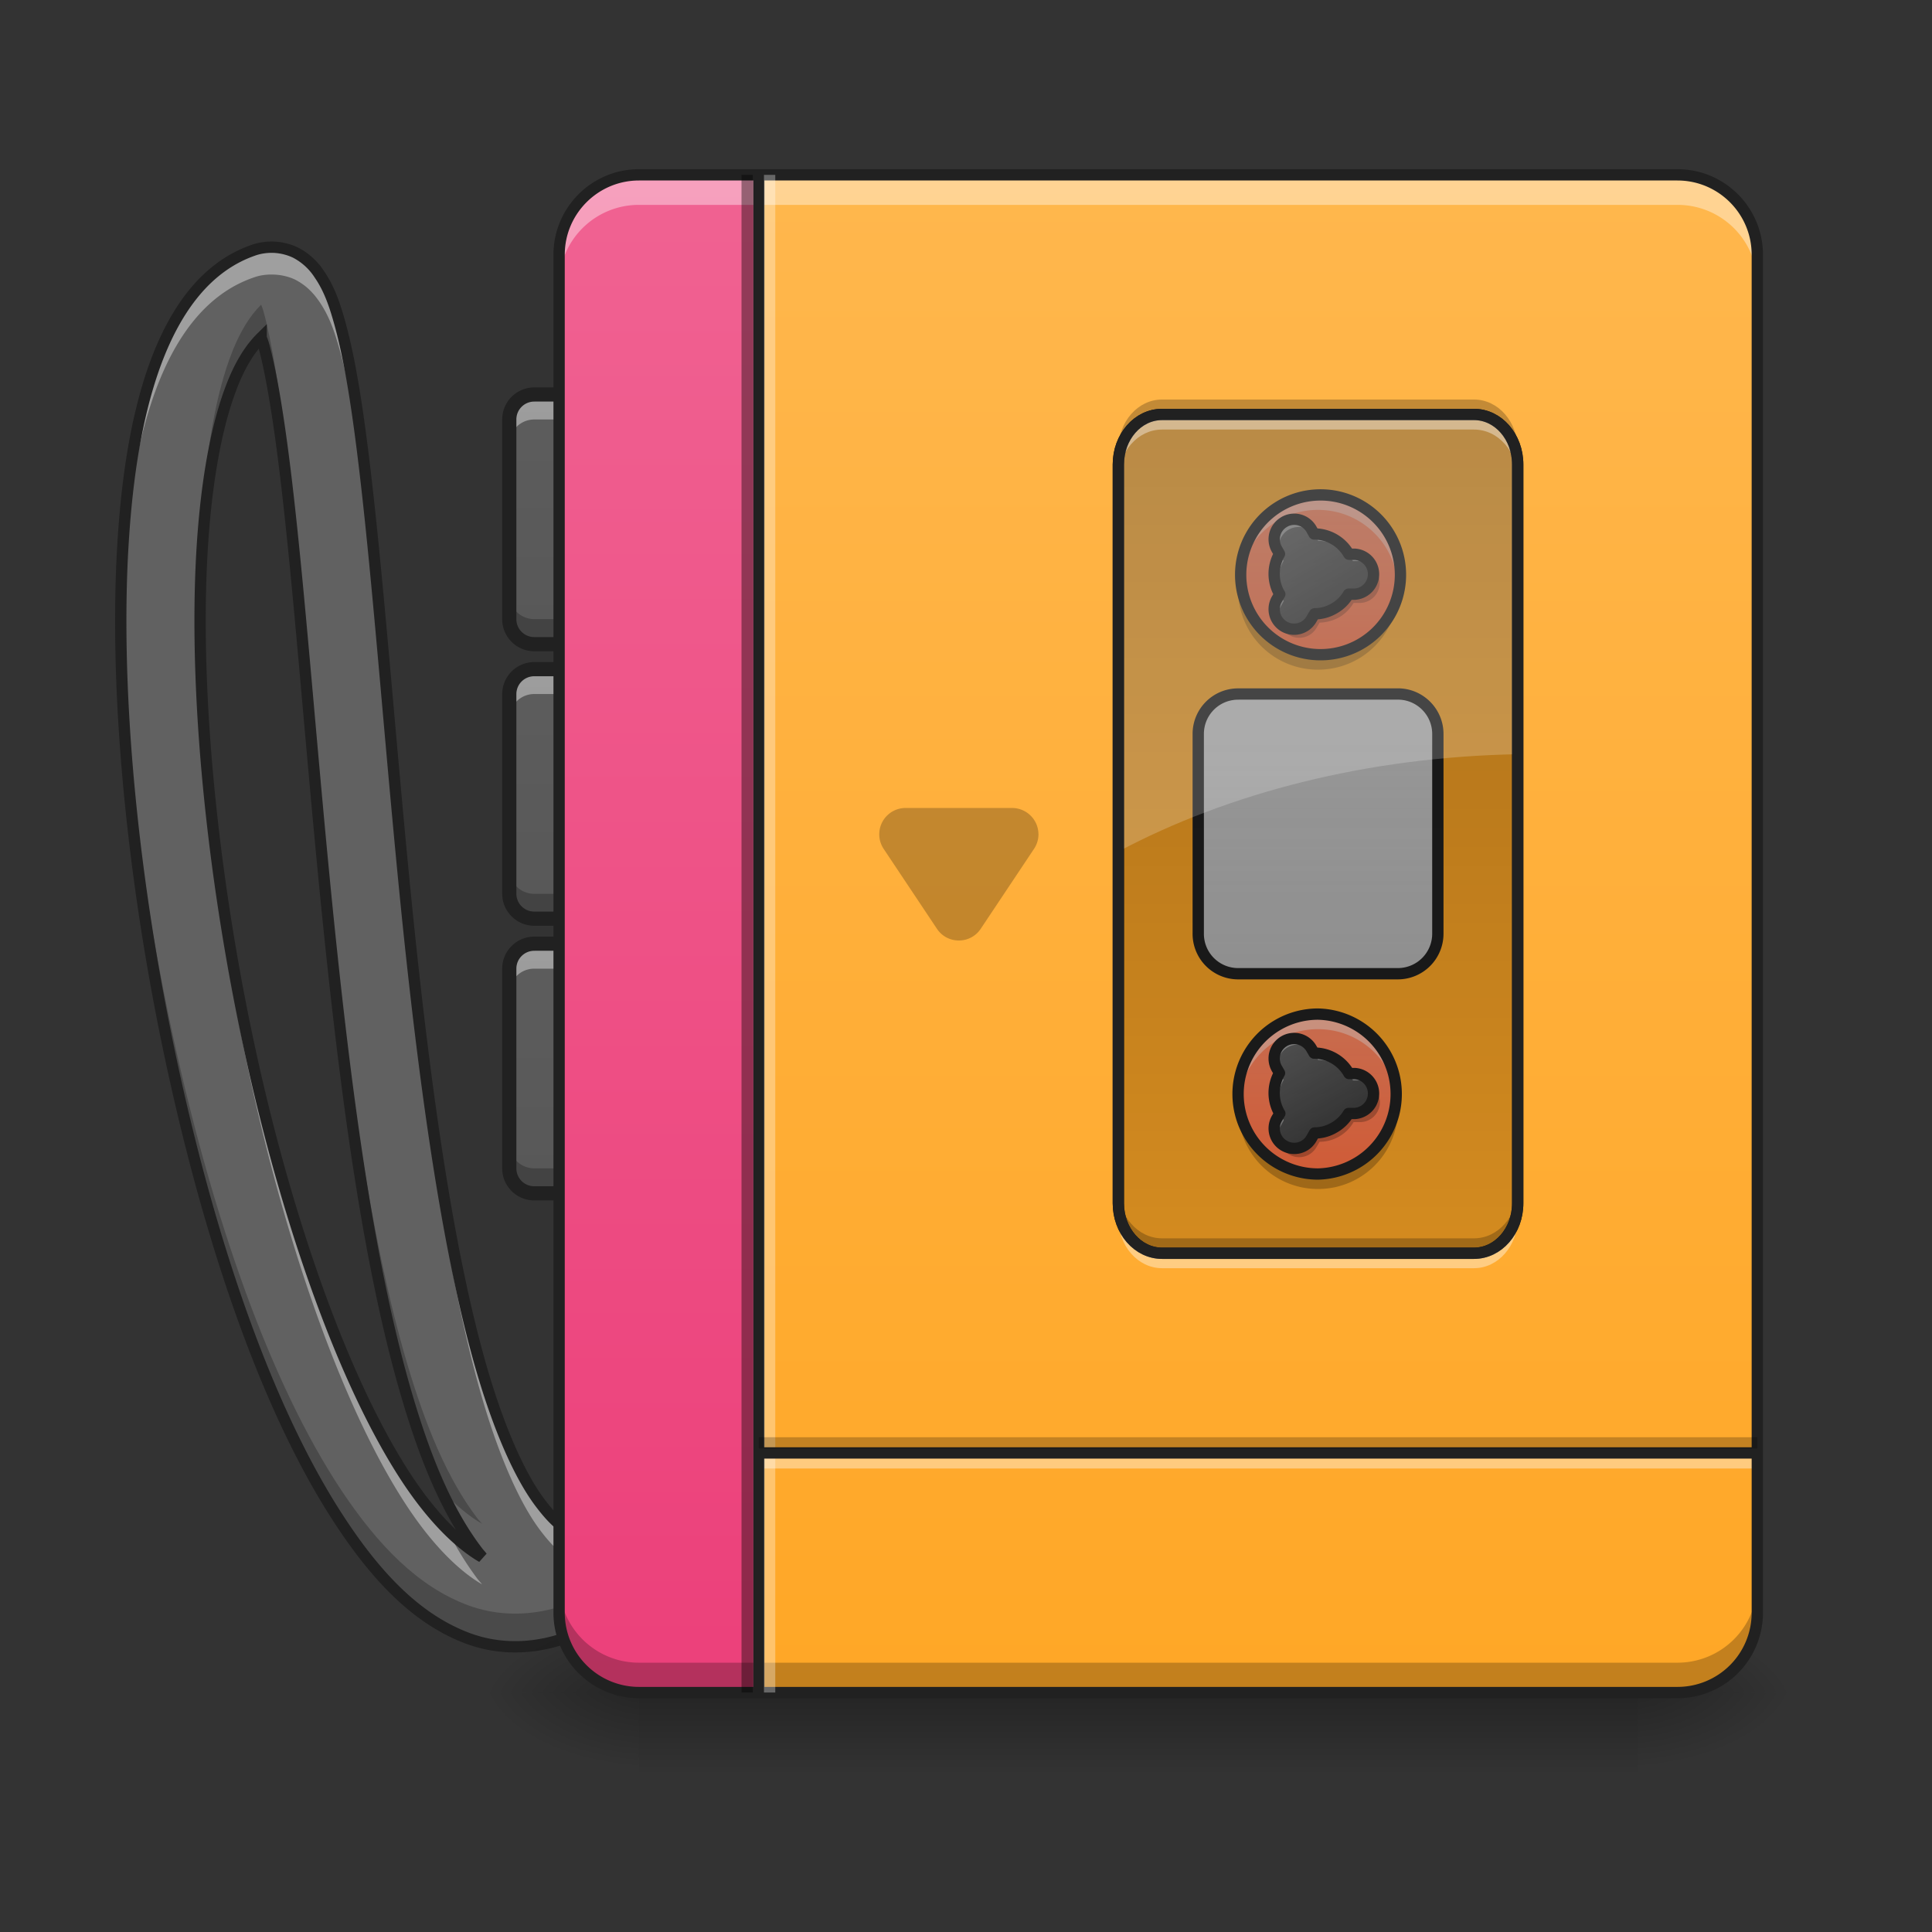 <svg height="48" width="48" xmlns="http://www.w3.org/2000/svg" xmlns:xlink="http://www.w3.org/1999/xlink"><rect width="100%" height="100%" fill="#333333" stroke="none"/><linearGradient id="a"><stop offset="0" stop-color="#424242"/><stop offset="1" stop-color="#616161"/></linearGradient><linearGradient id="b" gradientUnits="userSpaceOnUse" x1="15.133" x2="15.133" xlink:href="#a" y1="42.051" y2="4.84"/><linearGradient id="c" gradientUnits="userSpaceOnUse" x1="15.133" x2="15.133" xlink:href="#a" y1="55.695" y2="18.484"/><linearGradient id="d" gradientUnits="userSpaceOnUse" x1="15.133" x2="15.133" xlink:href="#a" y1="48.873" y2="11.662"/><linearGradient id="e" gradientTransform="matrix(.004 0 0 .094 13.396 20.158)" gradientUnits="userSpaceOnUse" x1="254" x2="254" y1="233.5" y2="254.667"><stop offset="0" stop-opacity=".275"/><stop offset="1" stop-opacity="0"/></linearGradient><linearGradient id="f"><stop offset="0" stop-opacity=".314"/><stop offset=".222" stop-opacity=".275"/><stop offset="1" stop-opacity="0"/></linearGradient><radialGradient id="g" cx="450.909" cy="189.579" gradientTransform="matrix(0 -.117 -.211 0 80.18 95.393)" gradientUnits="userSpaceOnUse" r="21.167" xlink:href="#f"/><radialGradient id="h" cx="450.909" cy="189.579" gradientTransform="matrix(0 .117 .211 0 -23.62 -11.291)" gradientUnits="userSpaceOnUse" r="21.167" xlink:href="#f"/><radialGradient id="i" cx="450.909" cy="189.579" gradientTransform="matrix(0 -.117 .211 0 -23.62 95.393)" gradientUnits="userSpaceOnUse" r="21.167" xlink:href="#f"/><radialGradient id="j" cx="450.909" cy="189.579" gradientTransform="matrix(0 .117 -.211 0 80.18 -11.291)" gradientUnits="userSpaceOnUse" r="21.167" xlink:href="#f"/><linearGradient id="k" gradientUnits="userSpaceOnUse" x1="29.769" x2="29.769" y1="42.051" y2="4.344"><stop offset="0" stop-color="#ffa726"/><stop offset="1" stop-color="#ffb74d"/></linearGradient><linearGradient id="l" gradientUnits="userSpaceOnUse" x1="29.769" x2="29.769" y1="42.051" y2="4.344"><stop offset="0" stop-color="#ec407a"/><stop offset="1" stop-color="#f06292"/></linearGradient><linearGradient id="m" gradientUnits="userSpaceOnUse" x1="32.746" x2="32.746" y1="31.136" y2="10.298"><stop offset="0" stop-color="#9e9e9e"/><stop offset="1" stop-color="#eee"/></linearGradient><linearGradient id="n"><stop offset="0" stop-color="#ff7043"/><stop offset="1" stop-color="#ff8a65"/></linearGradient><linearGradient id="o" gradientUnits="userSpaceOnUse" x1="32.745" x2="32.745" xlink:href="#n" y1="29.166" y2="25.197"/><linearGradient id="p" gradientTransform="matrix(.081 -.047 .047 .081 2.754 36.899)" gradientUnits="userSpaceOnUse" x1="328.083" x2="328.083" xlink:href="#a" y1="80.042" y2="56.229"/><linearGradient id="q" gradientUnits="userSpaceOnUse" x1="32.745" x2="32.745" xlink:href="#n" y1="16.266" y2="12.297"/><linearGradient id="r" gradientTransform="matrix(.081 -.047 .047 .081 2.754 23.999)" gradientUnits="userSpaceOnUse" x1="328.083" x2="328.083" xlink:href="#a" y1="80.042" y2="56.229"/><linearGradient id="s" gradientUnits="userSpaceOnUse" x1="32.746" x2="32.746" y1="4.344" y2="42.051"><stop offset="0" stop-opacity=".392"/><stop offset="1" stop-opacity=".078"/></linearGradient><path d="m6.848 6.145a1.408 1.408 0 0 0 -.5.054c-1.243.406-2.016 1.535-2.504 2.883-.485 1.348-.727 3.012-.813 4.895-.164 3.761.34 8.394 1.305 12.757.965 4.368 2.367 8.442 4.16 11.13.895 1.347 1.89 2.386 3.145 2.847 1.25.457 2.71.137 3.89-.895l2.496-2.187-3.28.469c-.485.07-.813-.082-1.317-.746-.504-.66-1.012-1.805-1.438-3.25-.851-2.891-1.414-6.97-1.84-11.055-.422-4.09-.714-8.195-1.074-11.266-.18-1.535-.371-2.8-.633-3.746-.133-.473-.265-.867-.523-1.238a1.554 1.554 0 0 0 -.586-.524 1.408 1.408 0 0 0 -.488-.128zm-.36 2.246c.024.062.04.101.059.168.203.734.398 1.957.574 3.453.352 2.988.645 7.11 1.074 11.238.43 4.129.985 8.266 1.907 11.406.46 1.57 1.003 2.899 1.761 3.89.035.048.078.09.114.138-.559-.325-1.207-.954-1.844-1.91-1.535-2.31-2.942-6.247-3.875-10.462-.934-4.218-1.414-8.738-1.258-12.25.078-1.757.32-3.265.7-4.312.237-.668.515-1.09.788-1.36zm0 0" fill="#616161"/><path d="m6.488 7.57c-.273.266-.55.688-.789 1.356-.379 1.05-.62 2.554-.699 4.312-.023.567-.031 1.16-.027 1.77.004-.32.015-.637.027-.945.078-1.758.32-3.266.7-4.313.237-.668.515-1.09.788-1.36.024.063.04.102.059.169.203.734.398 1.957.574 3.453.352 2.988.645 7.11 1.074 11.238.43 4.129.985 8.266 1.907 11.406.253.864.53 1.653.859 2.356.355.383.7.664 1.016.847-.036-.047-.079-.086-.114-.132-.758-.997-1.3-2.325-1.761-3.895-.922-3.14-1.477-7.277-1.907-11.406-.43-4.13-.722-8.25-1.074-11.238-.176-1.497-.371-2.72-.574-3.45-.02-.07-.035-.11-.059-.168zm-3.484 7.457c-.04 3.555.457 7.743 1.332 11.707.965 4.368 2.367 8.442 4.156 11.13.899 1.347 1.895 2.386 3.149 2.847 1.25.457 2.71.137 3.89-.895l2.496-2.187-1.12.16-1.376 1.203c-1.18 1.031-2.64 1.352-3.89.895-1.254-.461-2.25-1.5-3.149-2.844-1.789-2.691-3.191-6.766-4.156-11.129-.809-3.664-1.297-7.516-1.332-10.887zm0 0" fill-opacity=".235"/><path d="m6.719 6.14a1.418 1.418 0 0 0 -.371.06c-1.243.405-2.016 1.534-2.504 2.882-.485 1.348-.727 3.012-.813 4.895a34.702 34.702 0 0 0 -.027 1.82c.004-.387.012-.77.027-1.145.086-1.879.328-3.543.813-4.89.488-1.348 1.261-2.477 2.504-2.883.152-.05.328-.066.5-.055.175.012.343.055.488.125.281.145.453.34.586.528.258.37.39.761.523 1.234.262.945.453 2.215.633 3.75.36 3.07.652 7.176 1.074 11.266.426 4.085.989 8.16 1.84 11.054.426 1.446.934 2.59 1.438 3.25.504.664.832.817 1.316.746l2.356-.336.925-.812-3.28.469c-.485.07-.813-.082-1.317-.746-.504-.66-1.012-1.805-1.438-3.25-.851-2.891-1.414-6.97-1.84-11.055-.422-4.09-.714-8.195-1.074-11.266-.18-1.535-.371-2.8-.633-3.746-.133-.473-.265-.867-.523-1.238a1.554 1.554 0 0 0 -.586-.524 1.408 1.408 0 0 0 -.488-.128c-.043 0-.086-.004-.13-.004zm-1.746 9.61c-.035 3.348.441 7.418 1.285 11.238.933 4.219 2.34 8.157 3.875 10.465.637.957 1.285 1.586 1.844 1.91-.036-.047-.079-.09-.114-.136a8.09 8.09 0 0 1 -.765-1.247 8.246 8.246 0 0 1 -.965-1.207c-1.535-2.308-2.942-6.246-3.875-10.46-.79-3.57-1.254-7.352-1.285-10.563zm0 0" fill="#fff" fill-opacity=".392"/><path d="m6.848 6.145a1.408 1.408 0 0 0 -.5.054c-1.243.406-2.016 1.535-2.504 2.883-.485 1.348-.727 3.012-.813 4.895-.164 3.761.34 8.394 1.305 12.757.965 4.368 2.367 8.442 4.16 11.13.895 1.347 1.89 2.386 3.145 2.847 1.25.457 2.71.137 3.89-.895l2.496-2.187-3.28.469c-.485.07-.813-.082-1.317-.746-.504-.66-1.012-1.805-1.438-3.25-.851-2.891-1.414-6.97-1.84-11.055-.422-4.09-.714-8.195-1.074-11.266-.18-1.535-.371-2.8-.633-3.746-.132-.473-.265-.867-.523-1.238a1.554 1.554 0 0 0 -.586-.524 1.408 1.408 0 0 0 -.488-.128zm-.36 2.246c.024.062.04.101.059.168.203.734.398 1.957.574 3.453.352 2.988.645 7.11 1.074 11.238.43 4.129.985 8.266 1.907 11.406.46 1.57 1.003 2.899 1.761 3.89.035.048.078.09.114.138-.559-.325-1.207-.954-1.844-1.91-1.535-2.31-2.942-6.247-3.875-10.461-.934-4.22-1.414-8.739-1.258-12.25.078-1.758.32-3.266.7-4.313.238-.668.515-1.09.788-1.36zm0 0" fill="none" stroke="#212121" stroke-width=".281"/><path d="m15.875 4.344h25.8c1.098 0 1.985.89 1.985 1.984v33.738a1.982 1.982 0 0 1 -1.984 1.985h-25.801a1.985 1.985 0 0 1 -1.984-1.985v-33.738c0-1.094.89-1.984 1.984-1.984zm0 0" fill="#ffa726"/><path d="m13.273 9.8h1.239a.62.62 0 0 1 .62.622v4.96a.62.62 0 0 1 -.62.622h-1.239a.62.62 0 0 1 -.62-.621v-4.961a.62.62 0 0 1 .62-.621zm0 0" fill="url(#b)"/><path d="m13.273 9.8a.62.62 0 0 0 -.62.622v.621a.62.62 0 0 1 .62-.621h1.239a.62.62 0 0 1 .62.621v-.621a.62.62 0 0 0 -.62-.621zm0 0" fill="#fff" fill-opacity=".392"/><path d="m13.273 16.004a.62.62 0 0 1 -.62-.621v-.621a.62.62 0 0 0 .62.62h1.239a.62.62 0 0 0 .62-.62v.62a.62.62 0 0 1 -.62.622zm0 0" fill-opacity=".235"/><path d="m13.273 9.8h1.239a.62.62 0 0 1 .62.622v4.96a.62.62 0 0 1 -.62.622h-1.239a.62.62 0 0 1 -.62-.621v-4.961a.62.62 0 0 1 .62-.621zm0 0" fill="none" stroke="#212121" stroke-linecap="round" stroke-linejoin="round" stroke-width=".352"/><path d="m13.273 23.445h1.239a.62.62 0 0 1 .62.621v4.961a.62.62 0 0 1 -.62.621h-1.239a.62.62 0 0 1 -.62-.62v-4.962a.62.62 0 0 1 .62-.62zm0 0" fill="url(#c)"/><path d="m13.273 23.445a.62.62 0 0 0 -.62.621v.622a.62.62 0 0 1 .62-.622h1.239a.62.62 0 0 1 .62.622v-.622a.62.62 0 0 0 -.62-.62zm0 0" fill="#fff" fill-opacity=".392"/><path d="m13.273 29.648a.62.62 0 0 1 -.62-.62v-.622a.62.62 0 0 0 .62.621h1.239a.62.62 0 0 0 .62-.62v.62a.62.62 0 0 1 -.62.621zm0 0" fill-opacity=".235"/><path d="m13.273 23.445h1.239a.62.62 0 0 1 .62.621v4.961a.62.62 0 0 1 -.62.621h-1.239a.62.62 0 0 1 -.62-.62v-4.962a.62.62 0 0 1 .62-.62zm0 0" fill="none" stroke="#212121" stroke-linecap="round" stroke-linejoin="round" stroke-width=".352"/><path d="m13.273 16.625h1.239a.62.62 0 0 1 .62.617v4.965a.62.62 0 0 1 -.62.617h-1.239a.62.62 0 0 1 -.62-.617v-4.965a.62.62 0 0 1 .62-.617zm0 0" fill="url(#d)"/><path d="m13.273 16.625a.617.617 0 0 0 -.62.617v.621a.62.62 0 0 1 .62-.62h1.239a.62.62 0 0 1 .62.62v-.62a.617.617 0 0 0 -.62-.618zm0 0" fill="#fff" fill-opacity=".392"/><path d="m13.273 22.824a.62.62 0 0 1 -.62-.617v-.621a.62.62 0 0 0 .62.621h1.239a.62.62 0 0 0 .62-.621v.621a.62.62 0 0 1 -.62.617zm0 0" fill-opacity=".235"/><path d="m13.273 16.625h1.239a.62.62 0 0 1 .62.617v4.965a.62.62 0 0 1 -.62.617h-1.239a.62.62 0 0 1 -.62-.617v-4.965a.62.62 0 0 1 .62-.617zm0 0" fill="none" stroke="#212121" stroke-linecap="round" stroke-linejoin="round" stroke-width=".352"/><path d="m15.875 42.05h24.809v1.985h-24.809zm0 0" fill="url(#e)"/><path d="m40.684 42.05h3.968v-1.984h-3.968zm0 0" fill="url(#g)"/><path d="m15.875 42.05h-3.969v1.985h3.969zm0 0" fill="url(#h)"/><path d="m15.875 42.05h-3.969v-1.984h3.969zm0 0" fill="url(#i)"/><path d="m40.684 42.05h3.968v1.985h-3.968zm0 0" fill="url(#j)"/><path d="m15.875 4.344a1.982 1.982 0 0 0 -1.984 1.984v33.738c0 1.098.886 1.985 1.984 1.985h25.8a1.982 1.982 0 0 0 1.985-1.985v-33.738a1.982 1.982 0 0 0 -1.984-1.984zm12.996 5.953h7.75c.602 0 1.086.555 1.086 1.242v18.356c0 .687-.484 1.242-1.086 1.242h-7.75c-.601 0-1.086-.555-1.086-1.242v-18.356c0-.687.485-1.242 1.086-1.242zm0 0" fill="url(#k)"/><path d="m18.852 36.344h24.808" fill="none" stroke="#fff" stroke-opacity=".392" stroke-width=".281"/><path d="m15.875 4.344a1.982 1.982 0 0 0 -1.984 1.984v33.738c0 1.098.886 1.985 1.984 1.985h2.977v-37.707zm0 0" fill="url(#l)"/><path d="m15.875 4.344a1.982 1.982 0 0 0 -1.984 1.984v.746a1.98 1.98 0 0 1 1.984-1.984h25.8a1.98 1.98 0 0 1 1.985 1.984v-.746a1.982 1.982 0 0 0 -1.984-1.984zm0 0" fill="#fff" fill-opacity=".392"/><path d="m15.875 42.05a1.982 1.982 0 0 1 -1.984-1.984v-.746c0 1.102.886 1.989 1.984 1.989h25.8a1.983 1.983 0 0 0 1.985-1.989v.746a1.982 1.982 0 0 1 -1.984 1.985zm0 0" fill-opacity=".235"/><g fill="none" stroke-width=".281"><path d="m15.875 4.344h25.8c1.098 0 1.985.89 1.985 1.984v33.738a1.982 1.982 0 0 1 -1.984 1.985h-25.801a1.985 1.985 0 0 1 -1.984-1.985v-33.738c0-1.094.89-1.984 1.984-1.984zm0 0" stroke="#212121" stroke-linecap="round" stroke-linejoin="round"/><path d="m18.852 4.344v37.706" stroke="#212121"/><path d="m19.121 4.344v37.706" stroke="#fff" stroke-opacity=".314"/><path d="m18.852 36.098h24.808" stroke="#212121"/><path d="m28.871 10.297h7.75c.602 0 1.086.555 1.086 1.242v18.356c0 .687-.484 1.242-1.086 1.242h-7.75c-.601 0-1.086-.555-1.086-1.242v-18.356c0-.687.485-1.242 1.086-1.242zm0 0" stroke="#212121" stroke-linecap="round" stroke-linejoin="round"/><path d="m18.852 35.848h24.808" stroke="#000" stroke-opacity=".235"/><path d="m18.563 4.344v37.706" stroke="#000" stroke-opacity=".392"/></g><path d="m32.746 13.273a1.488 1.488 0 1 1 0 2.977 1.488 1.488 0 0 1 0-2.977zm0 0" fill="#212121" fill-opacity=".826"/><path d="m30.762 17.242h3.968c.547 0 .993.445.993.992v4.966a.994.994 0 0 1 -.993.992h-3.968a.991.991 0 0 1 -.992-.992v-4.965c0-.547.44-.992.992-.992zm0 0" fill="url(#m)"/><path d="m32.746 25.195a1.987 1.987 0 0 1 0 3.973 1.986 1.986 0 1 1 0-3.973zm0 0" fill="url(#o)"/><path d="m31.906 25.867a.498.498 0 0 0 -.183.68l.066.113a.99.99 0 0 0 0 .992c.004.004.004.008.008.012l-.074.125a.494.494 0 0 0 .183.676c.239.137.54.058.676-.18l.078-.137a.953.953 0 0 0 .485-.132.971.971 0 0 0 .359-.352h.156a.497.497 0 0 0 0-.992h-.144c-.004-.004-.004-.008-.008-.012a.985.985 0 0 0 -.86-.496l-.066-.113a.494.494 0 0 0 -.676-.184zm0 0" fill="url(#p)"/><path d="m32.746 25.195a1.98 1.98 0 0 0 -1.984 1.985c0 .066.004.125.008.187a1.978 1.978 0 0 1 1.976-1.797 1.98 1.98 0 0 1 1.977 1.797 1.982 1.982 0 0 0 -1.977-2.172zm0 0" fill="#fff" fill-opacity=".392"/><path d="m32.746 29.54a1.98 1.98 0 0 1 -1.984-1.985c0-.063.004-.125.008-.188a1.98 1.98 0 0 0 1.976 1.801c1.035 0 1.883-.79 1.977-1.8a1.982 1.982 0 0 1 -1.977 2.172zm0 0" fill-opacity=".235"/><path d="m32.746 25.195a1.987 1.987 0 0 1 0 3.973 1.986 1.986 0 1 1 0-3.973zm0 0" fill="none" stroke="#212121" stroke-linecap="round" stroke-linejoin="round" stroke-width=".281"/><path d="m31.906 25.867a.498.498 0 0 0 -.183.68l.066.113a.99.99 0 0 0 0 .992c.004.004.004.008.008.012l-.074.125a.494.494 0 0 0 .058.574.489.489 0 0 1 .043-.402l.07-.125-.003-.012a.99.99 0 0 1 0-.992l-.047-.078-.02-.035a.497.497 0 1 1 .86-.496l.02.035.046.078a.99.99 0 0 1 .86.496l.003.012h.145c.148 0 .281.062.37.164a.494.494 0 0 0 -.468-.336h-.144c-.004-.004-.004-.008-.008-.012a.985.985 0 0 0 -.86-.496l-.066-.113a.494.494 0 0 0 -.676-.184zm0 0" fill="#fff" fill-opacity=".392"/><path d="m34.137 27.035a.494.494 0 0 1 -.477.629h-.156a.97.97 0 0 1 -.356.356.964.964 0 0 1 -.484.132l-.078.133a.498.498 0 0 1 -.785.102.494.494 0 0 0 .906.113l.078-.133a.978.978 0 0 0 .844-.488h.156a.494.494 0 0 0 .352-.844zm0 0" fill-opacity=".235"/><path d="m31.906 25.867a.498.498 0 0 0 -.183.68l.066.113a.99.99 0 0 0 0 .992c.004.004.004.008.008.012l-.074.125a.494.494 0 0 0 .183.676c.239.137.54.058.676-.18l.078-.137a.953.953 0 0 0 .485-.132.971.971 0 0 0 .359-.352h.156a.497.497 0 0 0 0-.992h-.144c-.004-.004-.004-.008-.008-.012a.985.985 0 0 0 -.86-.496l-.066-.113a.494.494 0 0 0 -.676-.184zm0 0" fill="none" stroke="#212121" stroke-linecap="round" stroke-linejoin="round" stroke-width=".281"/><path d="m32.746 12.297a1.985 1.985 0 1 1 0 3.968 1.985 1.985 0 0 1 0-3.968zm0 0" fill="url(#q)"/><path d="m31.906 12.969a.494.494 0 0 0 -.183.676l.066.117a.99.99 0 0 0 0 .992l.008.008-.074.125a.498.498 0 0 0 .183.68c.239.136.54.054.676-.184l.078-.133a.953.953 0 0 0 .485-.133.952.952 0 0 0 .359-.355h.156a.497.497 0 0 0 0-.992h-.144c-.004 0-.004-.004-.008-.008a.985.985 0 0 0 -.86-.496l-.066-.118a.492.492 0 0 0 -.676-.18zm0 0" fill="url(#r)"/><path d="m32.746 12.297a1.98 1.98 0 0 0 -1.976 2.172 1.98 1.98 0 0 1 1.976-1.801c1.035 0 1.883.789 1.977 1.8a1.982 1.982 0 0 0 -1.977-2.172zm0 0" fill="#fff" fill-opacity=".392"/><path d="m32.746 16.637a1.977 1.977 0 0 1 -1.976-2.168 1.978 1.978 0 0 0 1.976 1.797 1.98 1.98 0 0 0 1.977-1.797 1.98 1.98 0 0 1 -1.977 2.168zm0 0" fill-opacity=".235"/><path d="m32.746 12.297a1.985 1.985 0 1 1 0 3.968 1.985 1.985 0 0 1 0-3.968zm0 0" fill="none" stroke="#212121" stroke-linecap="round" stroke-linejoin="round" stroke-width=".281"/><path d="m31.906 12.969a.494.494 0 0 0 -.183.676l.066.117a.99.99 0 0 0 0 .992l.008.008-.074.125a.5.5 0 0 0 .058.578.499.499 0 0 1 .043-.406l.07-.125c0-.004-.003-.004-.003-.008a.99.99 0 0 1 0-.992l-.047-.079-.02-.039a.497.497 0 0 1 .86-.496l.02.04.046.078a.99.99 0 0 1 .863.503h.145c.148 0 .281.067.37.168a.498.498 0 0 0 -.468-.34h-.144c-.004 0-.004-.003-.008-.007a.985.985 0 0 0 -.86-.496l-.066-.118a.492.492 0 0 0 -.676-.18zm0 0" fill="#fff" fill-opacity=".392"/><path d="m34.137 14.137a.497.497 0 0 1 -.477.629h-.156a1 1 0 0 1 -.356.355 1.05 1.05 0 0 1 -.484.133l-.078.133a.494.494 0 0 1 -.785.097.497.497 0 0 0 .906.118l.078-.133c.164-.004.332-.047.488-.133a1 1 0 0 0 .356-.356h.156a.497.497 0 0 0 .352-.843zm0 0" fill-opacity=".235"/><path d="m31.906 12.969a.494.494 0 0 0 -.183.676l.066.117a.99.99 0 0 0 0 .992l.008.008-.074.125a.498.498 0 0 0 .183.68c.239.136.54.054.676-.184l.078-.133a.953.953 0 0 0 .485-.133.952.952 0 0 0 .359-.355h.156a.497.497 0 0 0 0-.992h-.144c-.004 0-.004-.004-.008-.008a.985.985 0 0 0 -.86-.496l-.066-.118a.492.492 0 0 0 -.676-.18zm-1.144 4.273h3.968c.547 0 .993.445.993.992v4.966a.994.994 0 0 1 -.993.992h-3.968a.991.991 0 0 1 -.992-.992v-4.965c0-.547.441-.992.992-.992zm0 0" fill="none" stroke="#212121" stroke-linecap="round" stroke-linejoin="round" stroke-width=".281"/><path d="m28.871 10.297h7.75c.602 0 1.086.555 1.086 1.242v18.356c0 .687-.484 1.242-1.086 1.242h-7.75c-.601 0-1.086-.555-1.086-1.242v-18.356c0-.687.485-1.242 1.086-1.242zm0 0" fill="url(#s)"/><path d="m28.871 10.297c-.601 0-1.086.555-1.086 1.242v9.617c2.742-1.457 6.176-2.347 9.922-2.418v-7.198c0-.687-.484-1.242-1.086-1.242zm0 0" fill="#fff" fill-opacity=".196"/><path d="m28.871 9.926c-.601 0-1.086.554-1.086 1.242v.371c0-.687.485-1.242 1.086-1.242h7.75c.602 0 1.086.555 1.086 1.242v-.371c0-.688-.484-1.242-1.086-1.242zm0 0" fill-opacity=".235"/><path d="m28.871 10.297c-.601 0-1.086.555-1.086 1.242v.371c0-.687.485-1.238 1.086-1.238h7.75c.602 0 1.086.55 1.086 1.238v-.37c0-.688-.484-1.243-1.086-1.243zm0 0" fill="#fff" fill-opacity=".392"/><path d="m28.871 31.137c-.601 0-1.086-.555-1.086-1.242v-.372c0 .688.485 1.243 1.086 1.243h7.75c.602 0 1.086-.555 1.086-1.243v.372c0 .687-.484 1.242-1.086 1.242zm0 0" fill-opacity=".235"/><path d="m28.871 31.508c-.601 0-1.086-.555-1.086-1.242v-.371c0 .687.485 1.242 1.086 1.242h7.75c.602 0 1.086-.555 1.086-1.242v.37c0 .688-.484 1.243-1.086 1.243zm0 0" fill="#fff" fill-opacity=".392"/><path d="m28.871 10.297h7.75c.602 0 1.086.555 1.086 1.242v18.356c0 .687-.484 1.242-1.086 1.242h-7.75c-.601 0-1.086-.555-1.086-1.242v-18.356c0-.687.485-1.242 1.086-1.242zm0 0" fill="none" stroke="#212121" stroke-linecap="round" stroke-linejoin="round" stroke-width=".281"/><path d="m25.8 20.723a.656.656 0 0 0 -.655-.649h-2.645a.654.654 0 0 0 -.543 1.02l1.32 1.98c.258.39.832.39 1.09 0l1.32-1.98a.66.66 0 0 0 .114-.371zm0 0" fill-opacity=".235"/></svg>